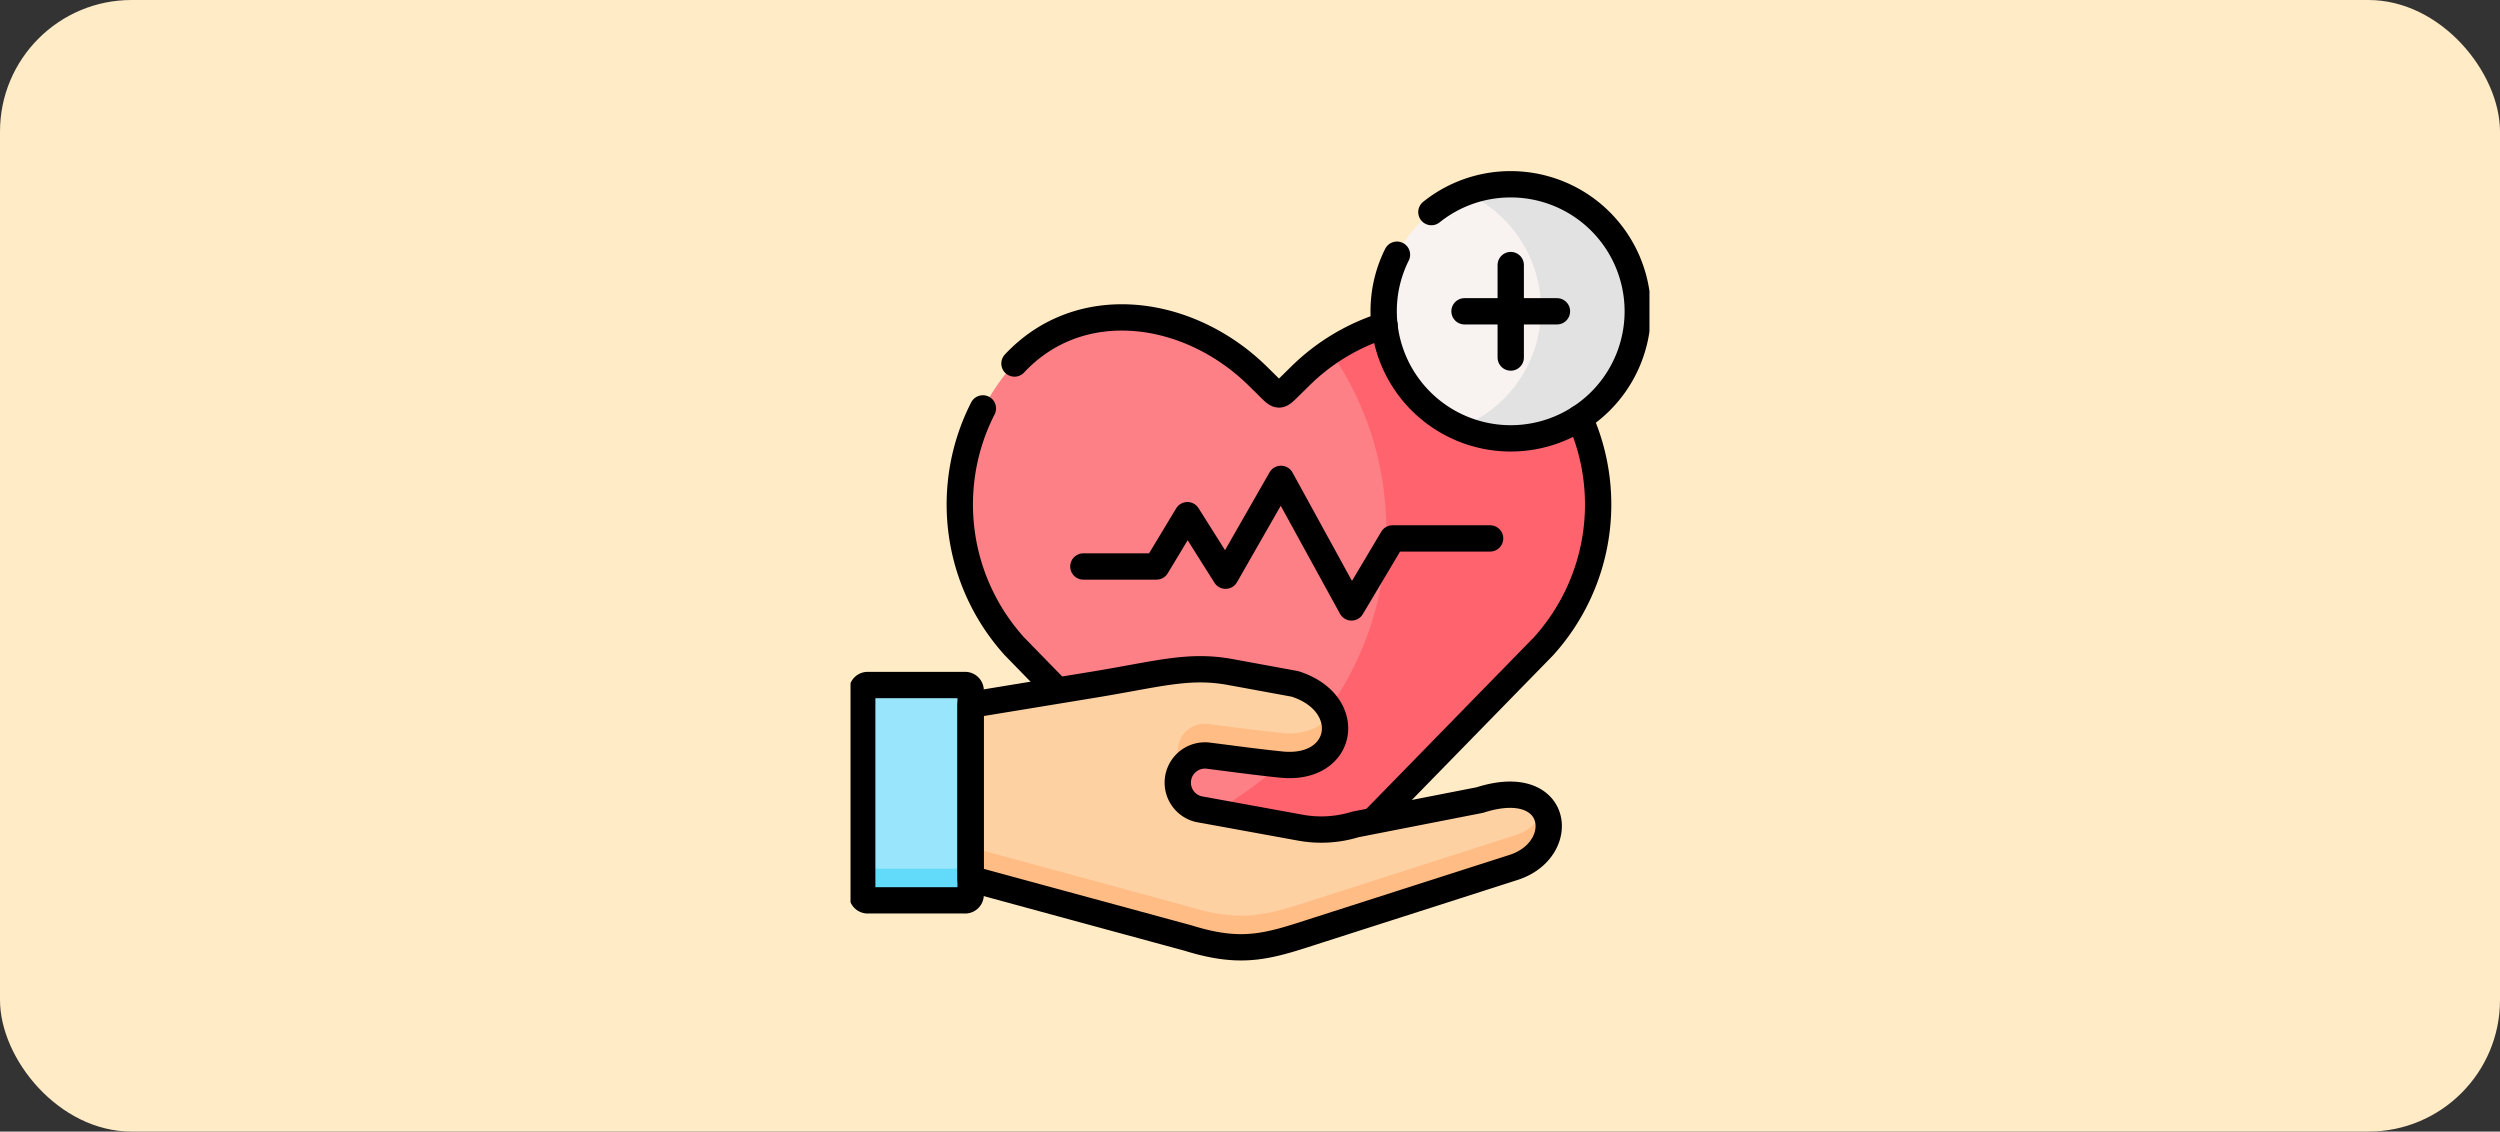 <svg xmlns="http://www.w3.org/2000/svg" xmlns:xlink="http://www.w3.org/1999/xlink" width="190" height="86" viewBox="0 0 190 86">
  <rect x="0" y="0" width="190" height="86" fill="#333333" stroke="none"/>
  <defs>
    <clipPath id="clip-path">
      <path id="path1575" d="M0-682.665H60.719v60.719H0Z" transform="translate(0 682.665)"/>
    </clipPath>
  </defs>
  <g id="Grupo_1064379" data-name="Grupo 1064379" transform="translate(-180 -8522)">
    <rect id="Rectángulo_373693" data-name="Rectángulo 373693" width="190" height="86" rx="10" transform="translate(180 8522)" fill="#ffebc5"/>
    <g id="g1569" transform="translate(244.64 9217.306)">
      <g id="g1571" transform="translate(0 -682.665)">
        <g id="g1573" transform="translate(0 0)" clip-path="url(#clip-path)">
          <g id="g1579" transform="translate(8.307 11.48)">
            <path id="path1581" d="M-233.908-452c.709.58,1.061.9,1.417.909.353-.014.709-.329,1.417-.909l18.687-19.126a16.011,16.011,0,0,0,0-21.5c-5.022-5.372-13.269-4.178-18.5.966l-.983.966c-.57.56-.678.56-1.261-.013l-.966-.953c-5.222-5.148-13.479-6.338-18.5-.966a16.011,16.011,0,0,0,0,21.5l2.241,2.3Z" transform="translate(256.744 496.133)" fill="#fd8087" fill-rule="evenodd"/>
          </g>
          <g id="g1583" transform="translate(25.707 11.482)">
            <path id="path1585" d="M-110.207-26.481a23.676,23.676,0,0,1,4.249,13.5c0,.543-.02,1.078-.058,1.607A23.718,23.718,0,0,1-110.3.644,25.75,25.75,0,0,1-114.039,4.9a26.92,26.92,0,0,1-5,3.611q-.936.524-1.923.983l5.436,5.561c.709.58,1.061.9,1.417.909.353-.014.709-.329,1.417-.909l5.717-5.853,12.97-13.273a16.063,16.063,0,0,0,2.75-17.349,15.166,15.166,0,0,0-2.75-4.151,11.165,11.165,0,0,0-2.489-2,11.91,11.91,0,0,0-9.6-.9,15.449,15.449,0,0,0-4.11,1.98" transform="translate(120.966 29.066)" fill="#fe636e" fill-rule="evenodd"/>
          </g>
          <g id="g1587" transform="translate(17.695 23.752)">
            <path id="path1589" d="M0-68.22H5.558l2.35-3.9,2.9,4.6,4.211-7.359,5.361,9.77L23.5-70.353h7.413" transform="translate(0 74.88)" fill="none" stroke="#000" stroke-linecap="round" stroke-linejoin="round" stroke-miterlimit="10" stroke-width="2"/>
          </g>
          <g id="g1591" transform="translate(40.519 1.364)">
            <path id="path1593" d="M-98.918-197.816a9.674,9.674,0,0,0,9.654-9.658,9.673,9.673,0,0,0-9.654-9.655,9.674,9.674,0,0,0-9.657,9.655,9.675,9.675,0,0,0,9.657,9.658" transform="translate(108.576 217.129)" fill="#f8f2f0" fill-rule="evenodd"/>
          </g>
          <g id="g1595" transform="translate(46.28 1.364)">
            <path id="path1597" d="M-4.446-6.53A9.656,9.656,0,0,1,1.315,2.307c0,.061,0,.122,0,.18a9.556,9.556,0,0,1-.6,3.191A9.68,9.68,0,0,1-4.88,11.324a9.569,9.569,0,0,0,3.9.821A9.614,9.614,0,0,0,4.255,10.6,9.653,9.653,0,0,0,8.67,2.487,9.656,9.656,0,0,0-.984-7.168a9.611,9.611,0,0,0-3.462.638" transform="translate(4.88 7.168)" fill="#e2e2e2" fill-rule="evenodd"/>
          </g>
          <g id="g1599" transform="translate(40.519 1.364)">
            <path id="path1601" d="M-37.164-21.639a9.609,9.609,0,0,1,6.029-2.113A9.656,9.656,0,0,1-21.481-14.1a9.656,9.656,0,0,1-9.654,9.658A9.657,9.657,0,0,1-40.792-14.1a9.581,9.581,0,0,1,1.01-4.3" transform="translate(40.792 23.752)" fill="none" stroke="#000" stroke-linecap="round" stroke-linejoin="round" stroke-miterlimit="10" stroke-width="2"/>
          </g>
          <g id="g1603" transform="translate(8.307 11.48)">
            <path id="path1605" d="M-482.487-78.4a16.055,16.055,0,0,1-2.747,17.349L-498.2-47.774m-29.64-31.359a16.072,16.072,0,0,0,2.4,18.085l2.241,2.3,1.039,1.064m24.847-27.756a15.858,15.858,0,0,0-6.416,3.862l-.983.967c-.57.56-.678.56-1.261-.014l-.966-.953c-5.222-5.148-13.479-6.338-18.5-.966" transform="translate(529.592 86.05)" fill="none" stroke="#000" stroke-linecap="round" stroke-linejoin="round" stroke-miterlimit="10" stroke-width="2"/>
          </g>
          <g id="g1607" transform="translate(50.176 7.505)">
            <path id="path1609" d="M0-71.972V-79" transform="translate(0 78.998)" fill="none" stroke="#000" stroke-linecap="round" stroke-linejoin="round" stroke-miterlimit="10" stroke-width="2"/>
          </g>
          <g id="g1611" transform="translate(46.663 11.018)">
            <path id="path1613" d="M-71.966,0h-7.026" transform="translate(78.992)" fill="none" stroke="#000" stroke-linecap="round" stroke-linejoin="round" stroke-miterlimit="10" stroke-width="2"/>
          </g>
          <g id="g1615" transform="translate(7.146 38.221)">
            <path id="path1617" d="M-20.284-27.728l-1.98,6.423,1.98,6.806,9.122,2.482,7.4,2.011C.553-8.663,2.459-9.43,6.43-10.7l14.55-4.666c4.178-1.34,3.554-7.084-2.56-5.121L10.285-18.9l-1.329.261a8.8,8.8,0,0,1-4.235.234l-6.5-1.187-1.18-.217a2.068,2.068,0,0,1,.7-4.066c1.573.2,3.682.485,5.486.671l.109.01c3.482.353,4.879-2.248,3.635-4.269a4.565,4.565,0,0,0-2.6-1.862l-4.9-.9c-3.177-.583-5.436.142-10.366.953l-2.777.458Z" transform="translate(22.264 30.435)" fill="#fed1a3" fill-rule="evenodd"/>
          </g>
          <g id="g1619" transform="translate(0.889 39.423)">
            <path id="path1621" d="M0-3.647V12a.418.418,0,0,0,.458.356H7.775A.419.419,0,0,0,8.236,12V-3.647A.419.419,0,0,0,7.775-4H.458A.418.418,0,0,0,0-3.647" transform="translate(0 4.003)" fill="#99e6fc" fill-rule="evenodd"/>
          </g>
          <g id="g1623" transform="translate(0.889 53.024)">
            <path id="path1625" d="M0,0V2.4a.418.418,0,0,0,.458.356H7.775A.419.419,0,0,0,8.236,2.4V0a.422.422,0,0,1-.461.356H.458A.42.42,0,0,1,0,0" transform="translate(0)" fill="#62dbfb" fill-rule="evenodd"/>
          </g>
          <g id="g1627" transform="translate(9.126 48.989)">
            <path id="path1629" d="M0-41.335V-40.2L9.122-37.72l7.4,2.011c4.317,1.343,6.222.577,10.193-.7l14.55-4.666c2.357-.753,3.184-2.91,2.364-4.3a3.89,3.89,0,0,1-2.364,1.892l-14.55,4.666c-3.971,1.272-5.876,2.041-10.193.7l-7.4-2.011L0-42.61Z" transform="translate(0 45.371)" fill="#ffbc85" fill-rule="evenodd"/>
          </g>
          <g id="g1631" transform="translate(24.871 41.484)">
            <path id="path1633" d="M-23.327-9.136a2.058,2.058,0,0,0-1.9,3.242,1.893,1.893,0,0,1,1.9-.838c1.573.2,3.683.485,5.486.671l.109.01c3.32.336,4.744-2.008,3.794-3.978a2.79,2.79,0,0,1-1.3,1.221,4.666,4.666,0,0,1-2.492.353l-.109-.01c-1.8-.187-3.913-.471-5.486-.671" transform="translate(25.605 10.028)" fill="#ffbc85" fill-rule="evenodd"/>
          </g>
          <g id="g1635" transform="translate(9.126 38.221)">
            <path id="path1637" d="M0-27.728V-14.5l9.122,2.482,7.4,2.011c4.317,1.343,6.222.576,10.193-.7l14.55-4.666c4.178-1.34,3.554-7.084-2.56-5.121L29.24-18.64A8.8,8.8,0,0,1,25-18.406l-7.68-1.4a2.068,2.068,0,0,1,.7-4.066c1.607.2,3.767.5,5.595.682,4.812.488,5.639-4.663,1.034-6.131l-4.9-.9c-3.177-.583-5.436.142-10.366.953Z" transform="translate(0 30.435)" fill="none" stroke="#000" stroke-linecap="round" stroke-linejoin="round" stroke-miterlimit="10" stroke-width="2"/>
          </g>
          <g id="g1639" transform="translate(0.89 39.422)">
            <path id="path1641" d="M-79.642,0h-7.318a.418.418,0,0,0-.458.356v15.65a.418.418,0,0,0,.458.356h7.318a.419.419,0,0,0,.461-.356V.356A.419.419,0,0,0-79.642,0Z" transform="translate(87.417)" fill="none" stroke="#000" stroke-linecap="round" stroke-linejoin="round" stroke-miterlimit="10" stroke-width="2"/>
          </g>
        </g>
      </g>
    </g>
  </g>
</svg>
